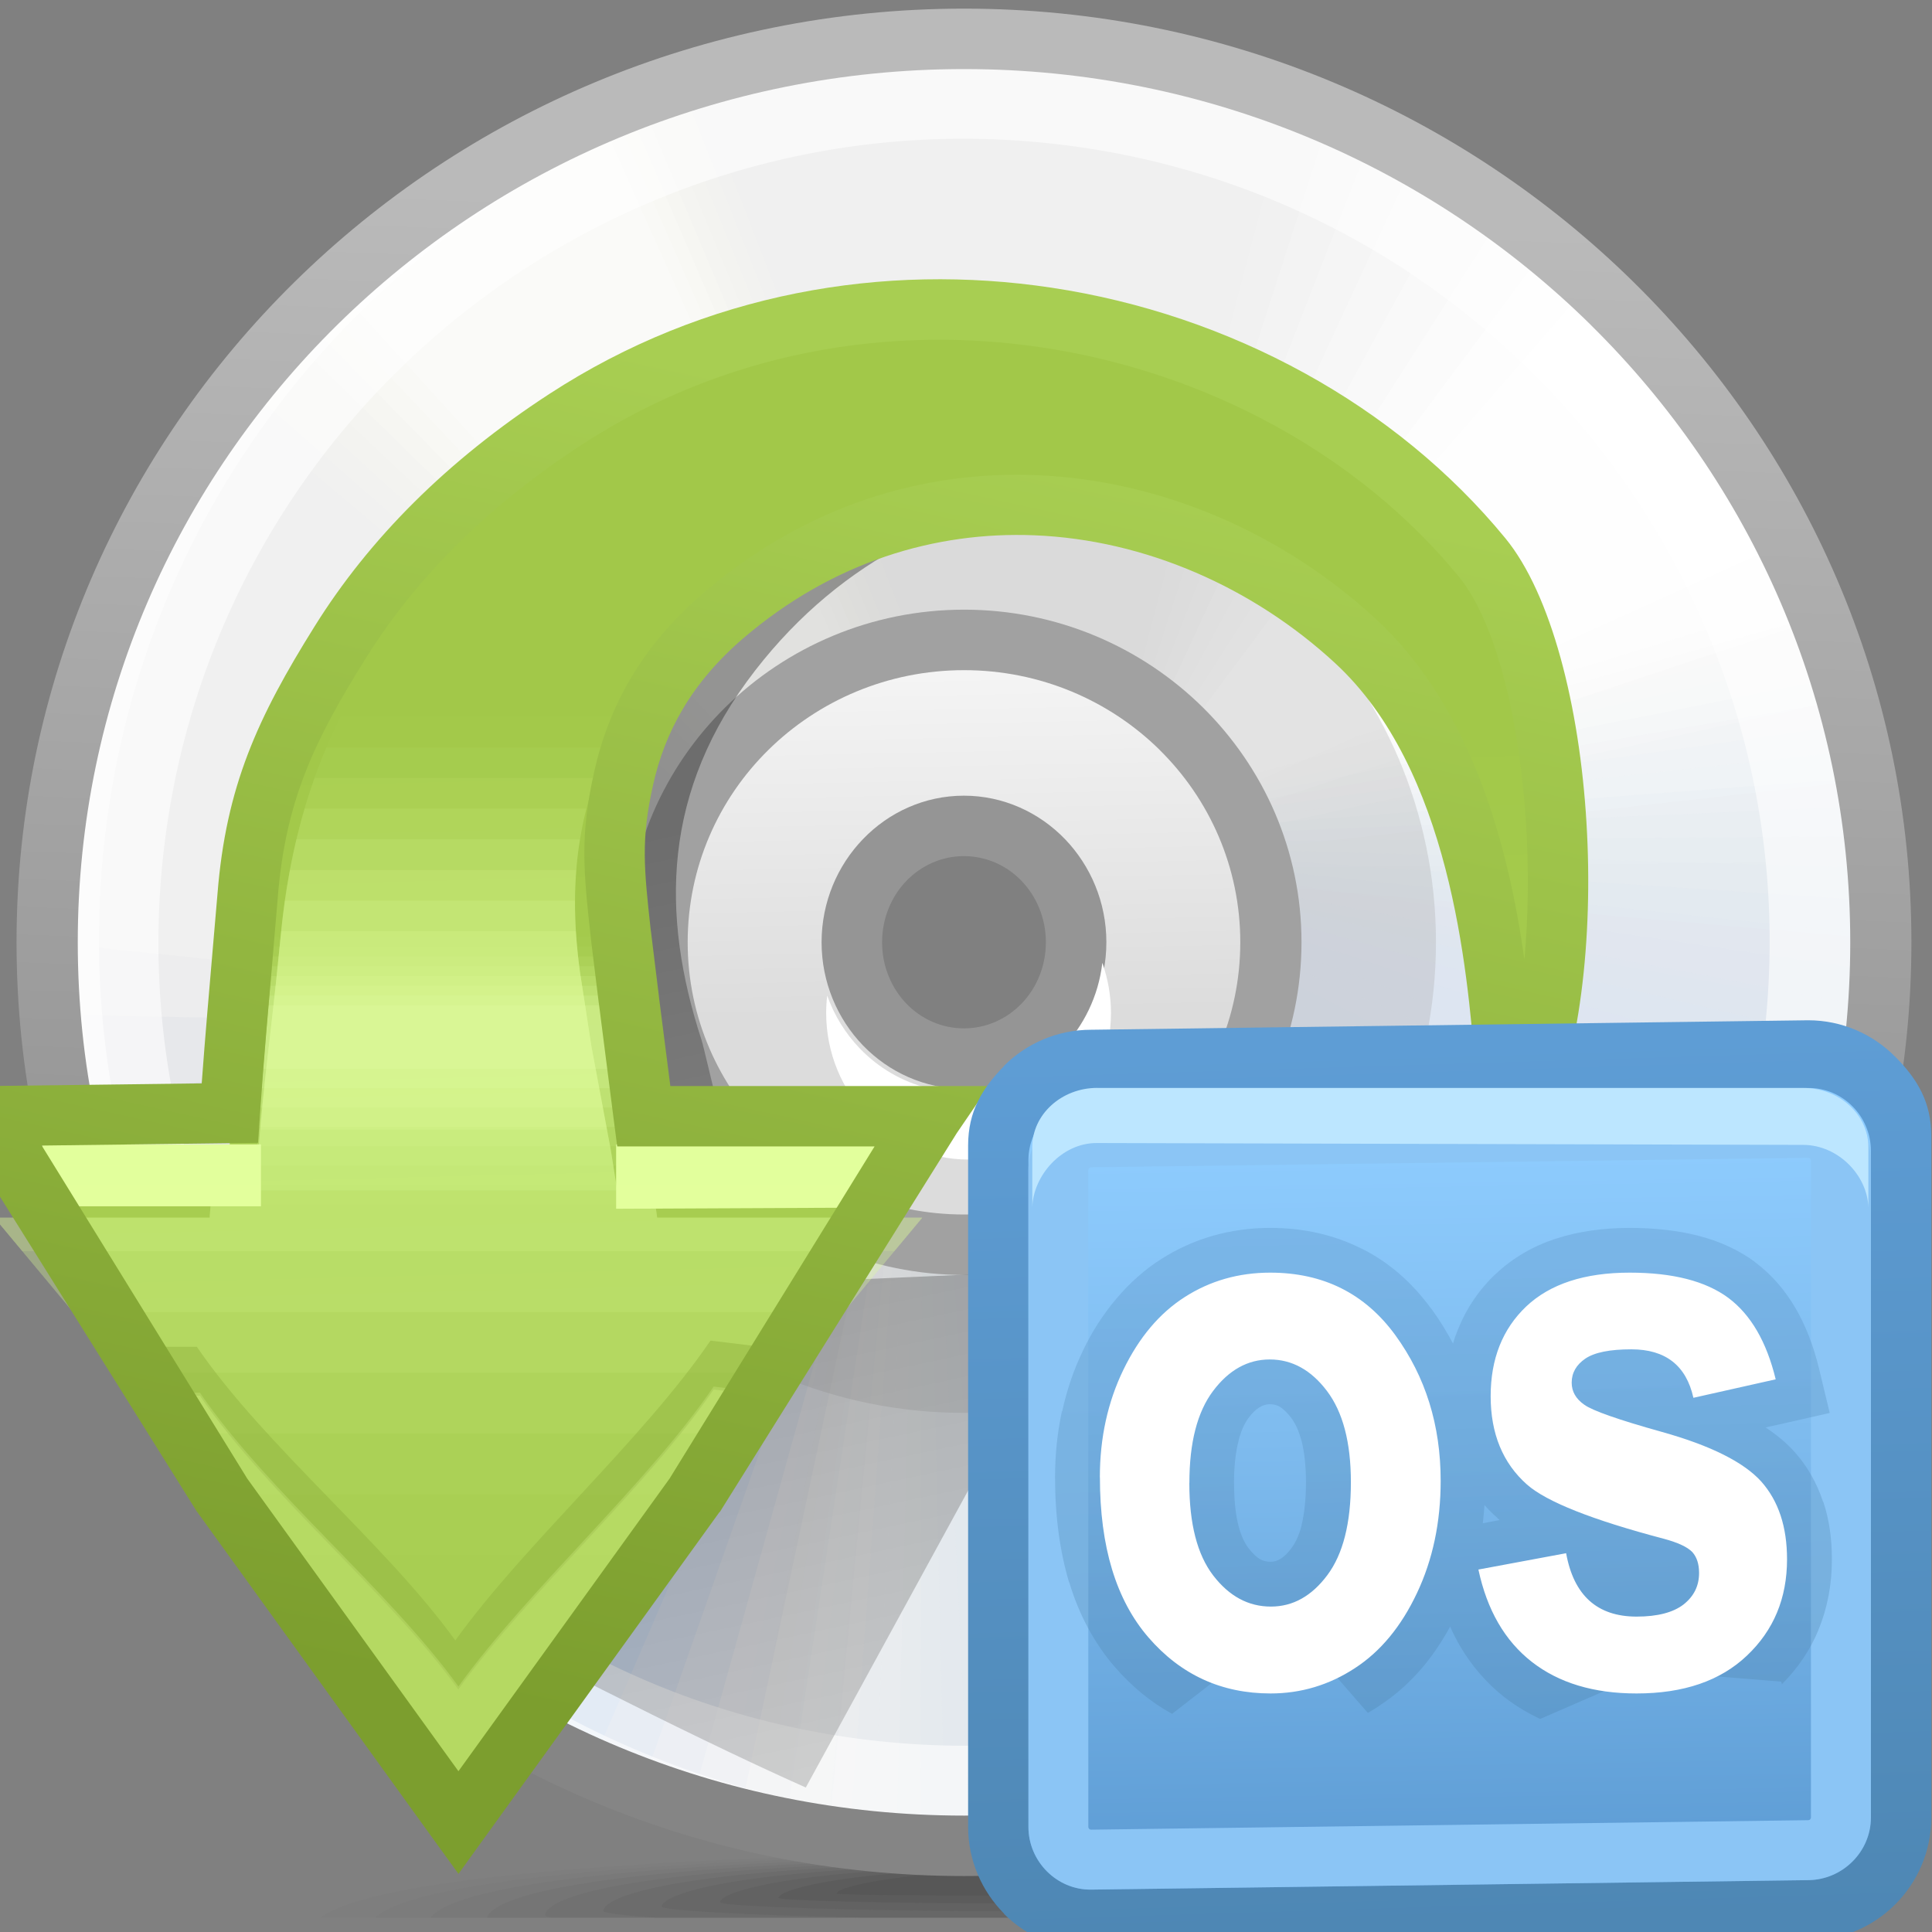 <?xml version="1.0" encoding="UTF-8" standalone="no"?>
<!-- Creator: CorelDRAW -->

<svg
   xmlns:dc="http://purl.org/dc/elements/1.1/"
   xmlns:cc="http://creativecommons.org/ns#"
   xmlns:rdf="http://www.w3.org/1999/02/22-rdf-syntax-ns#"
   xmlns:svg="http://www.w3.org/2000/svg"
   xmlns="http://www.w3.org/2000/svg"
   xmlns:sodipodi="http://sodipodi.sourceforge.net/DTD/sodipodi-0.dtd"
   xmlns:inkscape="http://www.inkscape.org/namespaces/inkscape"
   xml:space="preserve"
   width="32px"
   height="32px"
   style="shape-rendering:geometricPrecision; text-rendering:geometricPrecision; image-rendering:optimizeQuality; fill-rule:evenodd; clip-rule:evenodd"
   viewBox="0 0 32 32"
   id="svg4666"
   version="1.1"
   inkscape:version="0.48.1 r9760"
   sodipodi:docname="draklive-instal.svg"><rect x="0" y="0" width="32" height="32" fill="#808080" stroke="none"/><sodipodi:namedview
   pagecolor="#ffffff"
   bordercolor="#666666"
   borderopacity="1"
   objecttolerance="10"
   gridtolerance="10"
   guidetolerance="10"
   inkscape:pageopacity="0"
   inkscape:pageshadow="2"
   inkscape:window-width="646"
   inkscape:window-height="480"
   id="namedview4877"
   showgrid="false"
   inkscape:zoom="8.3125"
   inkscape:cx="16"
   inkscape:cy="16"
   inkscape:window-x="0"
   inkscape:window-y="24"
   inkscape:window-maximized="0"
   inkscape:current-layer="svg4666" />
 <defs
   id="defs4668">
  <style
   type="text/css"
   id="style4670">
   
    .fil93 {fill:#8BC5F5}
    .fil94 {fill:#BCE6FF}
    .fil80 {fill:#E3FF9C}
    .fil10 {fill:#F0F0F0}
    .fil63 {fill:#959595;fill-rule:nonzero}
    .fil66 {fill:#A1A1A1;fill-rule:nonzero}
    .fil67 {fill:white;fill-rule:nonzero}
    .fil27 {fill:#DCE6F2;fill-opacity:0}
    .fil51 {fill:#FFFFFA;fill-opacity:0}
    .fil28 {fill:#DCE6F2;fill-opacity:0.008}
    .fil0 {fill:#333333;fill-opacity:0.012}
    .fil29 {fill:#DCE6F2;fill-opacity:0.02}
    .fil70 {fill:#E3FF9C;fill-opacity:0.024}
    .fil81 {fill:#E6FFA8;fill-opacity:0.024}
    .fil52 {fill:#FFFFFB;fill-opacity:0.024}
    .fil1 {fill:#333333;fill-opacity:0.024}
    .fil30 {fill:#DCE6F2;fill-opacity:0.027}
    .fil2 {fill:#333333;fill-opacity:0.035}
    .fil31 {fill:#DCE6F2;fill-opacity:0.039}
    .fil32 {fill:#DCE6F2;fill-opacity:0.047}
    .fil3 {fill:#333333;fill-opacity:0.047}
    .fil71 {fill:#E3FF9C;fill-opacity:0.047}
    .fil82 {fill:#E6FFA8;fill-opacity:0.047}
    .fil53 {fill:#FFFFFC;fill-opacity:0.047}
    .fil33 {fill:#DCE6F2;fill-opacity:0.059}
    .fil19 {fill:#BDC0CB;fill-opacity:0.059}
    .fil11 {fill:white;fill-opacity:0.059}
    .fil4 {fill:#333333;fill-opacity:0.059}
    .fil34 {fill:#DCE6F2;fill-opacity:0.067}
    .fil5 {fill:#333333;fill-opacity:0.075}
    .fil72 {fill:#E3FF9C;fill-opacity:0.075}
    .fil83 {fill:#E6FFA8;fill-opacity:0.075}
    .fil54 {fill:#FFFFFC;fill-opacity:0.075}
    .fil35 {fill:#DCE6F2;fill-opacity:0.078}
    .fil90 {fill:black;fill-opacity:0.078}
    .fil6 {fill:#333333;fill-opacity:0.086}
    .fil36 {fill:#DCE6F2;fill-opacity:0.086}
    .fil37 {fill:#DCE6F2;fill-opacity:0.094}
    .fil7 {fill:#333333;fill-opacity:0.098}
    .fil73 {fill:#E3FF9C;fill-opacity:0.098}
    .fil84 {fill:#E6FFA8;fill-opacity:0.098}
    .fil55 {fill:#FFFFFD;fill-opacity:0.098}
    .fil38 {fill:#DCE6F2;fill-opacity:0.106}
    .fil8 {fill:#333333;fill-opacity:0.11}
    .fil39 {fill:#DCE6F2;fill-opacity:0.114}
    .fil20 {fill:#B9C1D2;fill-opacity:0.114}
    .fil12 {fill:white;fill-opacity:0.114}
    .fil9 {fill:#333333;fill-opacity:0.122}
    .fil74 {fill:#E3FF9C;fill-opacity:0.122}
    .fil85 {fill:#E6FFA8;fill-opacity:0.122}
    .fil56 {fill:#FFFFFD;fill-opacity:0.122}
    .fil40 {fill:#DCE6F2;fill-opacity:0.125}
    .fil41 {fill:#DCE6F2;fill-opacity:0.133}
    .fil42 {fill:#DCE6F2;fill-opacity:0.145}
    .fil75 {fill:#E3FF9C;fill-opacity:0.145}
    .fil86 {fill:#E6FFA8;fill-opacity:0.145}
    .fil57 {fill:#FFFFFE;fill-opacity:0.145}
    .fil43 {fill:#DCE6F2;fill-opacity:0.153}
    .fil44 {fill:#DCE6F2;fill-opacity:0.161}
    .fil76 {fill:#E3FF9C;fill-opacity:0.173}
    .fil87 {fill:#E6FFA8;fill-opacity:0.173}
    .fil58 {fill:#FFFFFE;fill-opacity:0.173}
    .fil45 {fill:#DCE6F2;fill-opacity:0.173}
    .fil21 {fill:#B5C2D8;fill-opacity:0.173}
    .fil13 {fill:white;fill-opacity:0.173}
    .fil46 {fill:#DCE6F2;fill-opacity:0.18}
    .fil47 {fill:#DCE6F2;fill-opacity:0.192}
    .fil77 {fill:#E3FF9C;fill-opacity:0.196}
    .fil88 {fill:#E6FFA8;fill-opacity:0.196}
    .fil59 {fill:white;fill-opacity:0.196}
    .fil48 {fill:#DCE6F2;fill-opacity:0.2}
    .fil49 {fill:#DCE6F2;fill-opacity:0.212}
    .fil50 {fill:#DCE6F2;fill-opacity:0.22}
    .fil79 {fill:#E3FF9C;fill-opacity:0.22}
    .fil60 {fill:white;fill-opacity:0.22}
    .fil22 {fill:#B1C3DF;fill-opacity:0.231}
    .fil14 {fill:white;fill-opacity:0.231}
    .fil23 {fill:#AEC4E5;fill-opacity:0.29}
    .fil15 {fill:white;fill-opacity:0.29}
    .fil61 {fill:#ADADAD;fill-opacity:0.322}
    .fil24 {fill:#AAC5EC;fill-opacity:0.345}
    .fil16 {fill:white;fill-opacity:0.345}
    .fil25 {fill:#A6C6F2;fill-opacity:0.404}
    .fil17 {fill:white;fill-opacity:0.404}
    .fil26 {fill:#A2C7F9;fill-opacity:0.463}
    .fil18 {fill:white;fill-opacity:0.463}
    .fil78 {fill:#91B341;fill-opacity:0.502}
    .fil64 {fill:white;fill-opacity:0.58}
    .fil92 {fill:url(#id0)}
    .fil69 {fill:url(#id1)}
    .fil91 {fill:url(#id2);fill-rule:nonzero}
    .fil65 {fill:url(#id3);fill-rule:nonzero}
    .fil89 {fill:url(#id4);fill-rule:nonzero}
    .fil95 {fill:url(#id5);fill-rule:nonzero;fill-opacity:0.322}
    .fil68 {fill:url(#id6);fill-opacity:0.38}
    .fil62 {fill:url(#id7);fill-opacity:0.922}
   
  </style>
  <linearGradient
   id="id0"
   gradientUnits="userSpaceOnUse"
   x1="24.111"
   y1="30.742"
   x2="23.91"
   y2="18.576">
   <stop
   offset="0"
   style="stop-color:#5E9DD5"
   id="stop4673" />
   <stop
   offset="0.569"
   style="stop-color:#7EBBEE"
   id="stop4675" />
   <stop
   offset="1"
   style="stop-color:#8FCDFF"
   id="stop4677" />
  </linearGradient>
  <linearGradient
   id="id1"
   gradientUnits="userSpaceOnUse"
   x1="12.884"
   y1="12.001"
   x2="13.123"
   y2="21.796">
   <stop
   offset="0"
   style="stop-color:#A2C849"
   id="stop4680" />
   <stop
   offset="1"
   style="stop-color:#A8CE52"
   id="stop4682" />
  </linearGradient>
  <linearGradient
   id="id2"
   gradientUnits="userSpaceOnUse"
   x1="23.786"
   y1="17.295"
   x2="24.235"
   y2="31.901">
   <stop
   offset="0"
   style="stop-color:#5E9DD5"
   id="stop4685" />
   <stop
   offset="1"
   style="stop-color:#4E87B4"
   id="stop4687" />
  </linearGradient>
  <linearGradient
   id="id3"
   gradientUnits="userSpaceOnUse"
   x1="15.508"
   y1="27.784"
   x2="16.428"
   y2="3.431">
   <stop
   offset="0"
   style="stop-color:#858585"
   id="stop4690" />
   <stop
   offset="1"
   style="stop-color:#BABABA"
   id="stop4692" />
  </linearGradient>
  <linearGradient
   id="id4"
   gradientUnits="userSpaceOnUse"
   x1="10.199"
   y1="28.627"
   x2="15.007"
   y2="6.756">
   <stop
   offset="0"
   style="stop-color:#7C9E2E"
   id="stop4695" />
   <stop
   offset="1"
   style="stop-color:#A8CE52"
   id="stop4697" />
  </linearGradient>
  <linearGradient
   id="id5"
   gradientUnits="userSpaceOnUse"
   x1="26.021"
   y1="20.551"
   x2="26.404"
   y2="29.197">
   <stop
   offset="0"
   style="stop-color:#5A93C4"
   id="stop4700" />
   <stop
   offset="1"
   style="stop-color:#4A7FA8"
   id="stop4702" />
  </linearGradient>
  <linearGradient
   id="id6"
   gradientUnits="userSpaceOnUse"
   x1="13.237"
   y1="13.409"
   x2="16.889"
   y2="30.609">
   <stop
   offset="0"
   style="stop-color:#191919"
   id="stop4705" />
   <stop
   offset="1"
   style="stop-color:#999999"
   id="stop4707" />
  </linearGradient>
  <linearGradient
   id="id7"
   gradientUnits="userSpaceOnUse"
   x1="16.249"
   y1="16.743"
   x2="16.129"
   y2="10.894">
   <stop
   offset="0"
   style="stop-color:#E4E4E4"
   id="stop4710" />
   <stop
   offset="1"
   style="stop-color:white"
   id="stop4712" />
  </linearGradient>
 </defs>
 <g
   id="Слой_x0020_1">
  <g
   id="_306785296">
   <path
   id="_306780784"
   class="fil0"
   d="M16.363 30.675c8.829,-0.143 11.151,0.645 11.727,1.088l-22.782 0c0.475,-0.365 2.493,-0.95 11.056,-1.088z" />
   <g
   id="g4718">
    <path
   id="_306771616"
   class="fil1"
   d="M16.421 30.708c8.366,-0.133 10.38,0.66 10.812,1.055l-21.02 0c0.337,-0.333 2.013,-0.925 10.208,-1.055z" />
    <path
   id="_306774520"
   class="fil2"
   d="M16.476 30.741c7.924,-0.124 9.61,0.685 9.89,1.022l-19.235 0c0.201,-0.294 1.505,-0.9 9.345,-1.022z" />
    <path
   id="_306776824"
   class="fil3"
   d="M16.533 30.774c7.541,-0.113 8.848,0.734 8.947,0.989l-17.414 0c0.063,-0.237 0.938,-0.875 8.467,-0.989z" />
    <path
   id="_306786664"
   class="fil4"
   d="M16.591 30.808c6.833,-0.099 7.97,0.717 7.97,0.913 0,0.013 -0.034,0.027 -0.1,0.041l-15.332 0c-0.066,-0.014 -0.1,-0.028 -0.1,-0.041 0,-0.196 0.729,-0.814 7.562,-0.913z" />
    <path
   id="_306778792"
   class="fil5"
   d="M16.645 30.841c5.781,-0.079 6.987,0.622 6.987,0.809 0,0.035 -0.307,0.074 -0.842,0.112l-11.937 0c-0.545,-0.038 -0.859,-0.077 -0.859,-0.112 0,-0.187 0.871,-0.73 6.651,-0.809z" />
    <path
   id="_306790864"
   class="fil6"
   d="M16.703 30.875c4.729,-0.059 6.003,0.527 6.003,0.704 0,0.064 -1.385,0.143 -3.312,0.183l-5.057 0c-1.96,-0.04 -3.376,-0.12 -3.376,-0.183 0,-0.177 1.012,-0.645 5.742,-0.704z" />
    <path
   id="_306790024"
   class="fil7"
   d="M16.759 30.909c3.677,-0.039 5.018,0.432 5.018,0.599 0,0.067 -2.333,0.151 -4.923,0.15 -2.594,0 -4.927,-0.084 -4.927,-0.15 0,-0.167 1.155,-0.559 4.832,-0.599z" />
    <path
   id="_306774352"
   class="fil8"
   d="M16.815 30.943c2.627,-0.02 4.036,0.337 4.036,0.493 0,0.046 -1.925,0.093 -3.978,0.092 -2.054,0 -3.979,-0.048 -3.979,-0.092 0,-0.156 1.297,-0.474 3.921,-0.493z" />
   </g>
   <path
   id="_306789784"
   class="fil9"
   d="M16.872 30.977c1.574,0 3.052,0.241 3.052,0.387 0,0.047 -6.064,0.044 -6.064,0 0,-0.146 1.437,-0.387 3.012,-0.387z" />
  </g>
  <path
   class="fil10"
   d="M16.295 0.407c8.378,0 15.172,6.776 15.172,15.132 0,8.356 -6.794,15.132 -15.172,15.132 -8.378,0 -15.172,-6.776 -15.172,-15.132 0,-8.356 6.794,-15.132 15.172,-15.132zm0 10.067c2.804,0 5.079,2.268 5.079,5.065 0,2.797 -2.275,5.065 -5.079,5.065 -2.804,0 -5.079,-2.268 -5.079,-5.065 0,-2.797 2.275,-5.065 5.079,-5.065z"
   id="path4729" />
  <g
   id="_306798280">
   <path
   id="_306800272"
   class="fil11"
   d="M18.858 11.165l2.591 -9.862c5.841,2.106 10.017,7.685 10.017,14.235 0,0.826 -0.066,1.635 -0.194,2.424l-9.905 -2.668c-0.084,-1.762 -1.071,-3.29 -2.51,-4.129z" />
   <path
   id="_306783592"
   class="fil12"
   d="M19.019 11.264l3.123 -9.69c5.476,2.283 9.325,7.678 9.325,13.966 0,0.432 -0.019,0.86 -0.054,1.283l-10.067 -1.815c-0.164,-1.574 -1.052,-2.934 -2.327,-3.743z" />
   <path
   id="_306798952"
   class="fil13"
   d="M19.18 11.37l3.68 -9.475c5.092,2.441 8.607,7.635 8.607,13.645l0 0.043 -10.164 -0.887c-0.232,-1.375 -1.018,-2.563 -2.124,-3.325z" />
   <path
   id="_306796456"
   class="fil14"
   d="M19.341 11.486l4.257 -9.212c4.336,2.38 7.38,6.813 7.815,11.985l-10.177 0.106c-0.278,-1.168 -0.961,-2.18 -1.895,-2.88z" />
   <path
   id="_306773392"
   class="fil15"
   d="M19.501 11.611l4.849 -8.895c3.558,2.228 6.124,5.887 6.885,10.167l-10.093 1.139c-0.301,-0.957 -0.879,-1.792 -1.641,-2.411z" />
   <path
   id="_306783688"
   class="fil16"
   d="M19.658 11.743l5.446 -8.524c2.789,1.988 4.875,4.894 5.814,8.274l-9.899 2.183c-0.296,-0.748 -0.767,-1.408 -1.361,-1.932z" />
   <path
   id="_306776416"
   class="fil17"
   d="M19.81 11.884l6.04 -8.097c2.049,1.661 3.656,3.842 4.617,6.344l-9.6 3.202c-0.265,-0.546 -0.625,-1.035 -1.057,-1.449z" />
   <path
   id="_306798808"
   class="fil18"
   d="M19.957 12.03l6.62 -7.615c1.362,1.252 2.492,2.749 3.321,4.42l-9.207 4.167c-0.206,-0.353 -0.452,-0.68 -0.735,-0.972z" />
  </g>
  <g
   id="_306796024">
   <path
   id="_306786808"
   class="fil19"
   d="M14.689 20.4l-0.977 10.147c-6.103,-1.146 -11.121,-5.987 -12.171,-12.454 -0.132,-0.814 -0.196,-1.624 -0.197,-2.424l10.205 1.055c0.366,1.727 1.585,3.076 3.14,3.676z" />
   <path
   id="_306791104"
   class="fil20"
   d="M14.515 20.329l-1.53 10.063c-5.771,-1.381 -10.437,-6.091 -11.444,-12.299 -0.07,-0.426 -0.119,-0.852 -0.152,-1.276l10.229 0.188c0.415,1.527 1.51,2.728 2.897,3.324z" />
   <path
   id="_306780568"
   class="fil21"
   d="M14.339 20.25l-2.114 9.941c-5.418,-1.598 -9.721,-6.164 -10.684,-12.097l-0.007 -0.041 10.176 -0.746c0.449,1.321 1.416,2.368 2.629,2.945z" />
   <path
   id="_306797392"
   class="fil22"
   d="M14.161 20.161l-2.725 9.772c-4.662,-1.658 -8.377,-5.549 -9.636,-10.584l10.029 -1.728c0.462,1.109 1.298,2 2.332,2.541z" />
   <path
   id="_306772840"
   class="fil23"
   d="M13.984 20.063l-3.36 9.554c-3.869,-1.632 -6.989,-4.836 -8.426,-8.939l9.78 -2.734c0.451,0.898 1.155,1.629 2.007,2.119z" />
   <path
   id="_306781696"
   class="fil24"
   d="M13.808 19.957l-4.01 9.284c-3.071,-1.518 -5.596,-4.054 -7.066,-7.241l9.422 -3.732c0.413,0.69 0.983,1.266 1.654,1.689z" />
   <path
   id="_306789400"
   class="fil25"
   d="M13.634 19.843l-4.664 8.956c-2.289,-1.312 -4.225,-3.21 -5.575,-5.527l8.964 -4.69c0.348,0.495 0.782,0.921 1.276,1.261z" />
   <path
   id="_306781960"
   class="fil26"
   d="M13.466 19.722l-5.315 8.573c-1.544,-1.018 -2.9,-2.316 -3.988,-3.834l8.422 -5.581c0.259,0.315 0.556,0.599 0.881,0.842z" />
  </g>
  <g
   id="_306799168">
   <path
   id="_306797080"
   class="fil27"
   d="M20.505 12.705l9.703 -3.206c0.809,1.851 1.259,3.893 1.259,6.04 0,8.356 -6.794,15.132 -15.172,15.132 -1.619,0 -3.179,-0.254 -4.642,-0.723l2.303 -9.912c0.7,0.363 1.495,0.568 2.339,0.568 2.804,0 5.079,-2.268 5.079,-5.065 0,-1.05 -0.321,-2.026 -0.869,-2.835z" />
   <g
   id="g4751">
    <path
   id="_306781192"
   class="fil28"
   d="M20.556 12.781l9.778 -2.99c0.73,1.773 1.134,3.714 1.134,5.748 0,8.356 -6.794,15.132 -15.172,15.132 -1.504,0 -2.956,-0.22 -4.328,-0.627l2.095 -9.955c0.673,0.33 1.432,0.515 2.232,0.515 2.804,0 5.079,-2.268 5.079,-5.065 0,-1.017 -0.301,-1.964 -0.819,-2.758z" />
    <path
   id="_306780736"
   class="fil29"
   d="M20.609 12.865l9.849 -2.763c0.652,1.688 1.01,3.521 1.01,5.437 0,8.356 -6.794,15.132 -15.172,15.132 -1.387,0 -2.728,-0.187 -4.004,-0.534l1.883 -9.995c0.646,0.296 1.364,0.462 2.121,0.462 2.804,0 5.079,-2.268 5.079,-5.065 0,-0.982 -0.281,-1.898 -0.765,-2.674z" />
    <path
   id="_306774496"
   class="fil30"
   d="M20.662 12.953l9.918 -2.521c0.574,1.596 0.887,3.314 0.887,5.107 0,8.356 -6.794,15.132 -15.172,15.132 -1.265,0 -2.495,-0.156 -3.67,-0.448l1.665 -10.029c0.615,0.263 1.293,0.41 2.004,0.41 2.804,0 5.079,-2.268 5.079,-5.065 0,-0.945 -0.26,-1.83 -0.712,-2.587z" />
    <path
   id="_306799360"
   class="fil31"
   d="M20.718 13.047l9.983 -2.268c0.496,1.497 0.767,3.097 0.767,4.76 0,8.356 -6.794,15.132 -15.172,15.132 -1.142,0 -2.255,-0.128 -3.325,-0.366l1.443 -10.06c0.582,0.232 1.217,0.359 1.882,0.359 2.804,0 5.079,-2.268 5.079,-5.065 0,-0.906 -0.239,-1.756 -0.657,-2.492z" />
    <path
   id="_306781816"
   class="fil32"
   d="M20.773 13.149l10.045 -2c0.422,1.39 0.65,2.863 0.65,4.39 0,8.356 -6.794,15.132 -15.172,15.132 -1.016,0 -2.009,-0.1 -2.969,-0.291l1.215 -10.087c0.547,0.201 1.137,0.311 1.754,0.311 2.804,0 5.079,-2.268 5.079,-5.065 0,-0.865 -0.217,-1.678 -0.601,-2.391z" />
    <path
   id="_306784216"
   class="fil33"
   d="M20.83 13.257l10.101 -1.717c0.348,1.274 0.536,2.615 0.536,3.999 0,8.356 -6.794,15.132 -15.172,15.132 -0.888,0 -1.758,-0.077 -2.604,-0.223l0.984 -10.107c0.509,0.171 1.054,0.263 1.621,0.263 2.804,0 5.079,-2.268 5.079,-5.065 0,-0.821 -0.196,-1.596 -0.545,-2.282z" />
    <path
   id="_306777160"
   class="fil34"
   d="M20.887 13.373l10.151 -1.42c0.281,1.149 0.43,2.351 0.43,3.586 0,8.356 -6.794,15.132 -15.172,15.132 -0.757,0 -1.501,-0.057 -2.229,-0.163l0.748 -10.123c0.469,0.142 0.966,0.219 1.481,0.219 2.804,0 5.079,-2.268 5.079,-5.065 0,-0.775 -0.175,-1.51 -0.488,-2.166z" />
    <path
   id="_306783832"
   class="fil35"
   d="M20.944 13.497l10.193 -1.107c0.215,1.016 0.33,2.069 0.33,3.149 0,8.356 -6.794,15.132 -15.172,15.132 -0.624,0 -1.239,-0.039 -1.844,-0.112l0.508 -10.132c0.425,0.116 0.873,0.177 1.336,0.177 2.804,0 5.079,-2.268 5.079,-5.065 0,-0.726 -0.154,-1.417 -0.43,-2.042z" />
    <path
   id="_306799672"
   class="fil36"
   d="M21.001 13.631l10.228 -0.78c0.157,0.873 0.239,1.771 0.239,2.688 0,8.356 -6.794,15.132 -15.172,15.132 -0.489,0 -0.973,-0.025 -1.45,-0.07l0.263 -10.137c0.38,0.091 0.778,0.139 1.187,0.139 2.804,0 5.079,-2.268 5.079,-5.065 0,-0.676 -0.133,-1.321 -0.373,-1.909z" />
    <path
   id="_306783496"
   class="fil37"
   d="M21.056 13.772l10.25 -0.435c0.105,0.719 0.161,1.454 0.161,2.202 0,8.356 -6.794,15.132 -15.172,15.132 -0.352,0 -0.7,-0.014 -1.047,-0.037l0.014 -10.136c0.334,0.07 0.679,0.105 1.032,0.105 2.804,0 5.079,-2.268 5.079,-5.065 0,-0.621 -0.112,-1.217 -0.318,-1.767z" />
    <path
   id="_306778960"
   class="fil38"
   d="M21.111 13.925l10.262 -0.077c0.063,0.555 0.094,1.12 0.094,1.691 0,8.356 -6.794,15.132 -15.172,15.132 -0.214,0 -0.425,-0.006 -0.637,-0.014l-0.235 -10.127c0.282,0.048 0.574,0.074 0.872,0.074 2.804,0 5.079,-2.268 5.079,-5.065 0,-0.565 -0.093,-1.108 -0.263,-1.615z" />
    <path
   id="_306790768"
   class="fil39"
   d="M21.162 14.086l10.262 0.298c0.028,0.382 0.044,0.767 0.044,1.155 0,8.356 -6.794,15.132 -15.172,15.132 -0.073,0 -0.145,-0.002 -0.219,-0.004l-0.489 -10.112c0.232,0.032 0.468,0.048 0.708,0.048 2.804,0 5.079,-2.268 5.079,-5.065 0,-0.506 -0.074,-0.992 -0.213,-1.453z" />
    <path
   id="_306779752"
   class="fil40"
   d="M21.21 14.259l10.244 0.685c0.008,0.198 0.013,0.396 0.013,0.595 0,8.287 -6.683,15.018 -14.965,15.128l-0.744 -10.092c0.176,0.019 0.356,0.028 0.537,0.028 2.804,0 5.079,-2.268 5.079,-5.065 0,-0.443 -0.058,-0.872 -0.164,-1.28z" />
    <path
   id="_306799120"
   class="fil41"
   d="M21.254 14.441l10.213 1.089 0 0.009c0,8.143 -6.453,14.785 -14.535,15.118l-1 -10.066c0.12,0.009 0.241,0.013 0.364,0.013 2.804,0 5.079,-2.268 5.079,-5.065 0,-0.378 -0.041,-0.744 -0.12,-1.098z" />
    <path
   id="_306781600"
   class="fil42"
   d="M21.293 14.635l10.162 1.501c-0.3,7.722 -6.407,13.961 -14.086,14.496l-1.26 -10.032c0.063,0.002 0.125,0.004 0.188,0.004 2.804,0 5.079,-2.268 5.079,-5.065 0,-0.309 -0.028,-0.612 -0.082,-0.905z" />
    <path
   id="_306781384"
   class="fil43"
   d="M21.326 14.838l10.092 1.926c-0.586,7.284 -6.345,13.114 -13.611,13.831l-1.518 -9.991 0.006 0c2.804,0 5.079,-2.268 5.079,-5.065 0,-0.239 -0.017,-0.472 -0.048,-0.702z" />
    <path
   id="_306781720"
   class="fil44"
   d="M21.351 15.052l10.001 2.359c-0.845,6.834 -6.26,12.258 -13.101,13.136l-1.778 -9.945c2.723,-0.092 4.902,-2.323 4.902,-5.061 0,-0.164 -0.008,-0.327 -0.024,-0.488z" />
    <path
   id="_306778768"
   class="fil45"
   d="M21.367 15.274l9.887 2.798c-1.077,6.374 -6.15,11.393 -12.559,12.411l-2.036 -9.891c2.634,-0.185 4.715,-2.376 4.715,-5.052 0,-0.089 -0.002,-0.177 -0.007,-0.266z" />
    <path
   id="_306779200"
   class="fil46"
   d="M21.373 15.505l9.752 3.24c-1.278,5.905 -6.011,10.528 -11.984,11.659l-2.294 -9.83c2.545,-0.274 4.527,-2.425 4.527,-5.035l-0.001 -0.034z" />
    <path
   id="_306798088"
   class="fil47"
   d="M21.37 15.745l9.591 3.682c-1.445,5.432 -5.842,9.664 -11.373,10.886l-2.551 -9.761c2.387,-0.348 4.236,-2.353 4.334,-4.806z" />
    <path
   id="_306796312"
   class="fil48"
   d="M21.354 15.991l9.407 4.121c-1.574,4.957 -5.639,8.81 -10.729,10.097l-2.806 -9.689c2.216,-0.41 3.926,-2.254 4.128,-4.529z" />
    <path
   id="_306779968"
   class="fil49"
   d="M21.326 16.241l9.2 4.555c-1.667,4.485 -5.403,7.967 -10.052,9.293l-3.058 -9.609c2.041,-0.458 3.618,-2.144 3.91,-4.239z" />
   </g>
   <path
   id="_306776152"
   class="fil50"
   d="M21.283 16.494l8.972 4.979c-1.72,4.017 -5.131,7.142 -9.342,8.483l-3.307 -9.521c1.867,-0.497 3.312,-2.028 3.677,-3.94z" />
  </g>
  <g
   id="_306789736">
   <path
   id="_306775648"
   class="fil51"
   d="M11.568 13.683l-8.046 -6.311c1.931,-2.998 4.896,-5.272 8.391,-6.322l3.52 9.498c-1.767,0.301 -3.223,1.513 -3.865,3.135z" />
   <g
   id="g4778">
    <path
   id="_306785344"
   class="fil52"
   d="M11.639 13.514l-7.917 -6.444c1.89,-2.784 4.684,-4.907 7.962,-5.95l3.585 9.458c-1.631,0.335 -2.978,1.45 -3.63,2.936z" />
    <path
   id="_306774040"
   class="fil53"
   d="M11.716 13.347l-7.785 -6.578c1.838,-2.573 4.464,-4.547 7.524,-5.575l3.65 9.42c-1.497,0.359 -2.737,1.38 -3.389,2.733z" />
    <path
   id="_306795448"
   class="fil54"
   d="M11.799 13.184l-7.65 -6.711c1.778,-2.365 4.233,-4.193 7.08,-5.199l3.715 9.383c-1.364,0.374 -2.498,1.303 -3.144,2.528z" />
    <path
   id="_306798736"
   class="fil55"
   d="M11.887 13.024l-7.515 -6.841c1.709,-2.163 3.996,-3.848 6.629,-4.826l3.781 9.347c-1.233,0.384 -2.264,1.224 -2.895,2.321z" />
    <path
   id="_306782824"
   class="fil56"
   d="M11.982 12.866l-7.375 -6.972c1.631,-1.963 3.749,-3.509 6.169,-4.453l3.846 9.315c-1.102,0.384 -2.033,1.137 -2.64,2.111z" />
    <path
   id="_306780952"
   class="fil57"
   d="M12.081 12.713l-7.235 -7.101c1.545,-1.769 3.494,-3.177 5.705,-4.08l3.912 9.282c-0.976,0.377 -1.806,1.045 -2.382,1.899z" />
    <path
   id="_306782176"
   class="fil58"
   d="M12.186 12.563l-7.092 -7.229c1.449,-1.58 3.23,-2.854 5.233,-3.71l3.981 9.253c-0.852,0.361 -1.583,0.948 -2.121,1.686z" />
    <path
   id="_306783304"
   class="fil59"
   d="M12.296 12.418l-6.946 -7.355c1.345,-1.397 2.959,-2.538 4.755,-3.341l4.047 9.226c-0.729,0.339 -1.364,0.846 -1.856,1.471z" />
   </g>
   <path
   id="_306798496"
   class="fil60"
   d="M12.412 12.276l-6.8 -7.478c1.234,-1.221 2.678,-2.232 4.272,-2.975l4.114 9.199c-0.609,0.308 -1.149,0.737 -1.586,1.254z" />
  </g>
  <g
   id="_306785680">
   <path
   id="_306784912"
   class="fil51"
   d="M21.227 16.751l8.689 5.459c-1.615,3.272 -4.38,5.877 -7.768,7.292l-4.492 -9.082c1.759,-0.487 3.135,-1.895 3.572,-3.67z" />
   <g
   id="g4791">
    <path
   id="_306796816"
   class="fil52"
   d="M21.174 16.951l8.548 5.639c-1.591,3.006 -4.166,5.413 -7.298,6.794l-4.589 -9.016c1.608,-0.51 2.868,-1.795 3.339,-3.417z" />
    <path
   id="_306790120"
   class="fil53"
   d="M21.112 17.151l8.402 5.818c-1.553,2.743 -3.939,4.953 -6.816,6.291l-4.686 -8.952c1.458,-0.522 2.607,-1.689 3.101,-3.157z" />
    <path
   id="_306777760"
   class="fil54"
   d="M21.04 17.348l8.253 5.999c-1.502,2.483 -3.699,4.499 -6.323,5.783l-4.783 -8.889c1.309,-0.524 2.348,-1.577 2.853,-2.893z" />
    <path
   id="_306792088"
   class="fil55"
   d="M20.961 17.544l8.098 6.179c-1.439,2.226 -3.447,4.053 -5.818,5.273l-4.879 -8.828c1.162,-0.517 2.094,-1.456 2.6,-2.623z" />
    <path
   id="_306775744"
   class="fil56"
   d="M20.872 17.736l7.937 6.358c-1.361,1.975 -3.177,3.612 -5.301,4.759l-4.976 -8.767c1.019,-0.5 1.846,-1.33 2.34,-2.351z" />
    <path
   id="_306774064"
   class="fil57"
   d="M20.775 17.925l7.773 6.537c-1.27,1.729 -2.896,3.181 -4.774,4.244l-5.073 -8.705c0.879,-0.472 1.603,-1.197 2.074,-2.075z" />
    <path
   id="_306779296"
   class="fil58"
   d="M20.67 18.112l7.603 6.713c-1.163,1.491 -2.6,2.758 -4.236,3.729l-5.17 -8.646c0.742,-0.437 1.364,-1.055 1.802,-1.795z" />
    <path
   id="_306788728"
   class="fil59"
   d="M20.558 18.293l7.429 6.889c-1.045,1.259 -2.291,2.346 -3.689,3.214l-5.268 -8.588c0.611,-0.39 1.132,-0.907 1.527,-1.514z" />
   </g>
   <path
   id="_306782008"
   class="fil60"
   d="M20.438 18.47l7.25 7.061c-0.914,1.036 -1.968,1.945 -3.131,2.701l-5.366 -8.532c0.483,-0.335 0.906,-0.751 1.247,-1.231z" />
  </g>
  <path
   class="fil61"
   d="M15.968 7.812c4.316,0 7.816,3.49 7.816,7.794 0,4.304 -3.5,7.796 -7.816,7.796 -4.316,0 -7.816,-3.492 -7.816,-7.796 0,-4.304 3.5,-7.794 7.816,-7.794zm-0.083 2.985c2.701,0 4.891,2.185 4.891,4.878 0,2.693 -2.19,4.878 -4.891,4.878 -2.701,0 -4.891,-2.185 -4.891,-4.878 0,-2.693 2.19,-4.878 4.891,-4.878z"
   id="path4802" />
  <path
   class="fil62"
   d="M15.967 10.534c2.701,0 4.891,2.273 4.891,5.074 0,2.802 -2.19,5.074 -4.891,5.074 -2.701,0 -4.891,-2.273 -4.891,-5.074 0,-2.802 2.19,-5.074 4.891,-5.074zm0 3.147c1.025,0 1.858,0.863 1.858,1.928 0,1.064 -0.833,1.926 -1.858,1.926 -1.025,0 -1.857,-0.862 -1.857,-1.926 0,-1.064 0.832,-1.928 1.857,-1.928z"
   id="path4804" />
  <path
   class="fil63"
   d="M15.966 13.179c0.652,0 1.245,0.276 1.673,0.719 0.424,0.441 0.686,1.045 0.686,1.709 0,0.664 -0.263,1.27 -0.686,1.708 -0.428,0.443 -1.021,0.719 -1.673,0.719 -0.652,0 -1.245,-0.276 -1.673,-0.719 -0.422,-0.438 -0.685,-1.044 -0.685,-1.708 0,-0.665 0.263,-1.271 0.686,-1.709 0.426,-0.443 1.019,-0.719 1.671,-0.719zm0.954 1.411c-0.244,-0.253 -0.582,-0.41 -0.954,-0.41 -0.372,0 -0.711,0.158 -0.953,0.41 -0.248,0.256 -0.403,0.618 -0.403,1.017 0,0.398 0.155,0.759 0.402,1.016 0.244,0.253 0.582,0.41 0.954,0.41 0.372,0 0.71,-0.157 0.954,-0.41 0.248,-0.256 0.403,-0.617 0.403,-1.016 0,-0.398 -0.155,-0.759 -0.403,-1.017z"
   id="path4806" />
  <path
   class="fil64"
   d="M1.029 13.85c0.973,-8.227 8.451,-14.111 16.7,-13.14 8.248,0.97 14.148,8.428 13.176,16.654 -0.973,8.227 -8.451,14.113 -16.699,13.142 -8.249,-0.97 -14.15,-8.429 -13.177,-16.655zm1.688 0.198c0.862,-7.297 7.496,-12.518 14.813,-11.657 7.316,0.861 12.551,7.477 11.688,14.774 -0.862,7.297 -7.497,12.518 -14.813,11.657 -7.317,-0.861 -12.551,-7.477 -11.688,-14.774z"
   id="path4808" />
  <path
   class="fil64"
   d="M1.357 13.782c0.972,-8.227 8.451,-14.111 16.7,-13.142 8.248,0.971 14.148,8.429 13.176,16.655 -0.973,8.227 -8.451,14.113 -16.699,13.142 -8.249,-0.97 -14.15,-8.429 -13.177,-16.655zm0.384 0.045c0.947,-8.015 8.234,-13.749 16.27,-12.803 8.037,0.945 13.785,8.211 12.838,16.227 -0.947,8.015 -8.234,13.75 -16.27,12.804 -8.037,-0.945 -13.787,-8.213 -12.838,-16.228z"
   id="path4810" />
  <path
   class="fil65"
   d="M15.968 0.143c4.327,0 8.252,1.734 11.092,4.532 2.841,2.798 4.599,6.665 4.599,10.933 0,4.266 -1.759,8.136 -4.599,10.934 -2.84,2.797 -6.762,4.531 -11.092,4.531 -4.329,0 -8.254,-1.733 -11.095,-4.531 -2.841,-2.798 -4.599,-6.666 -4.599,-10.934 0,-4.266 1.759,-8.135 4.601,-10.934 2.84,-2.797 6.762,-4.531 11.094,-4.531zm10.38 5.238c-2.655,-2.616 -6.327,-4.237 -10.38,-4.237 -4.056,0 -7.727,1.621 -10.381,4.236 -2.656,2.616 -4.299,6.234 -4.299,10.228 0,3.995 1.644,7.613 4.298,10.228 2.655,2.616 6.327,4.236 10.382,4.236 4.055,0 7.726,-1.621 10.38,-4.236 2.654,-2.615 4.298,-6.234 4.298,-10.228 0,-3.994 -1.644,-7.611 -4.298,-10.226z"
   id="path4812" />
  <path
   class="fil66"
   d="M15.968 10.098c1.539,0 2.938,0.618 3.951,1.615 1.011,0.997 1.638,2.375 1.638,3.894 0,1.518 -0.627,2.897 -1.639,3.894 -1.012,0.998 -2.41,1.616 -3.95,1.616 -1.541,0 -2.94,-0.619 -3.952,-1.616 -1.012,-0.997 -1.639,-2.374 -1.639,-3.894 0,-1.52 0.627,-2.897 1.639,-3.894 1.012,-0.996 2.411,-1.615 3.952,-1.615zm3.238 2.321c-0.827,-0.814 -1.974,-1.319 -3.238,-1.319 -1.266,0 -2.413,0.506 -3.239,1.319 -0.827,0.813 -1.339,1.942 -1.339,3.188 0,1.246 0.513,2.375 1.339,3.188 0.826,0.814 1.973,1.321 3.239,1.321 1.264,0 2.411,-0.506 3.236,-1.321 0.827,-0.813 1.339,-1.943 1.339,-3.188 0,-1.245 -0.511,-2.374 -1.338,-3.188z"
   id="path4814" />
  <path
   class="fil67"
   d="M18.258 15.947c0.092,0.261 0.143,0.54 0.143,0.832 0,0.664 -0.263,1.27 -0.686,1.708 -0.428,0.443 -1.021,0.719 -1.673,0.719 -0.652,0 -1.245,-0.276 -1.673,-0.719 -0.422,-0.438 -0.685,-1.044 -0.685,-1.708 0,-0.098 0.006,-0.195 0.017,-0.289 0.118,0.332 0.305,0.632 0.542,0.878 0.306,0.317 0.696,0.549 1.133,0.656 0.197,0.116 0.424,0.182 0.666,0.182 0.351,0 0.672,-0.139 0.912,-0.367 0.236,-0.12 0.45,-0.28 0.634,-0.47 0.36,-0.374 0.606,-0.869 0.67,-1.42z"
   id="path4816" />
  <path
   class="fil68"
   d="M13.347 29.606l4.692 -8.583 -5.332 0.233c-0.501,-1.447 -1.021,-3.826 -1.087,-4.029 -0.677,-2.079 -0.657,-4.129 0.889,-6.123 0.722,-0.932 1.571,-1.623 2.488,-2.101 -2.543,-0.527 -5.009,-0.904 -5.286,-0.944 -0.145,0.13 -0.288,0.262 -0.429,0.402 -2.822,2.803 -3.412,5.959 -2.99,9.29 0.082,0.644 0.286,2.4 0.496,3.872l-4.406 0.915 4.654 4.259c0.363,0.082 0.748,0.174 1.159,0.28 0,0 3.05,1.595 5.151,2.53z"
   id="path4818" />
  <path
   class="fil69"
   d="M7.593 30.187l3.919 -5.432 3.92 -5.738 -4.771 0c-0.183,-1.42 -0.359,-2.818 -0.38,-3.017 -0.24,-2.175 -0.208,-4.177 1.71,-5.816 3.339,-2.85 7.72,-2.093 10.454,0.429 2.821,2.6 2.315,8.119 2.661,7.962 1.149,-2.364 0.824,-7.656 -0.562,-9.347 -3.351,-4.083 -10.056,-5.62 -15.176,-2.287 -3.332,2.169 -5.008,5.09 -5.27,8.437 -0.048,0.631 -0.201,2.213 -0.294,3.587l-4.051 0.051 3.919 5.738 3.92 5.432z"
   id="path4820" />
  <g
   id="_306774544">
   <path
   id="_306788632"
   class="fil70"
   d="M5.642 11.87l4.71 0c-0.162,0.268 -0.298,0.541 -0.41,0.819 -0.432,1.072 -0.501,2.21 -0.34,3.385l0 0.007 0.2 1.3 0.002 0.002 0.306 1.635 0.014 0.083 0.092 0.579 0.601 0 0.067 0.489 4.392 0 -3.502 4.201 -1.234 1.383 -5.899 0 -1.234 -1.383 -3.501 -4.201 3.566 0 0.038 -0.489 0.723 0 0.047 -0.62c0.08,-1.047 0.213,-2.019 0.3,-2.871l0 -0.002 0.071 -0.704c0.123,-1.276 0.426,-2.489 0.991,-3.612z" />
   <path
   id="_306781504"
   class="fil71"
   d="M5.407 12.379l4.671 0c-0.048,0.103 -0.094,0.206 -0.136,0.309 -0.432,1.072 -0.501,2.21 -0.34,3.385l0 0.007 0.2 1.3 0.002 0.002 0.306 1.635 0.014 0.083 0.092 0.579 0.601 0 0.067 0.489 4.392 0 -3.502 4.201 -0.338 0.379 -7.691 0 -0.339 -0.379 -3.501 -4.201 3.566 0 0.038 -0.489 0.723 0 0.047 -0.62c0.08,-1.047 0.213,-2.019 0.3,-2.871l0 -0.002 0.071 -0.704c0.104,-1.085 0.34,-2.125 0.756,-3.103z" />
   <path
   id="_306781216"
   class="fil72"
   d="M5.21 12.885l4.659 0c-0.364,1.015 -0.416,2.085 -0.266,3.188l0 0.007 0.2 1.3 0.002 0.002 0.306 1.635 0.014 0.083 0.092 0.579 0.601 0 0.067 0.489 4.392 0 -2.978 3.573 -9.415 0 -2.978 -3.573 3.566 0 0.038 -0.489 0.723 0 0.047 -0.62c0.08,-1.047 0.213,-2.019 0.3,-2.871l0 -0.002 0.071 -0.704c0.087,-0.9 0.263,-1.768 0.559,-2.596z" />
   <path
   id="_306782728"
   class="fil73"
   d="M5.045 13.392l4.668 0c-0.221,0.861 -0.235,1.76 -0.11,2.681l0 0.007 0.2 1.3 0.002 0.002 0.306 1.635 0.014 0.083 0.092 0.579 0.601 0 0.067 0.489 4.392 0 -2.139 2.567 -11.092 0 -2.139 -2.567 3.566 0 0.038 -0.489 0.723 0 0.047 -0.62c0.08,-1.047 0.213,-2.019 0.3,-2.871l0 -0.002 0.071 -0.704c0.07,-0.718 0.196,-1.416 0.393,-2.089z" />
   <path
   id="_306785872"
   class="fil74"
   d="M4.91 13.902l4.696 0c-0.116,0.704 -0.105,1.43 -0.004,2.171l0 0.007 0.2 1.3 0.002 0.002 0.306 1.635 0.014 0.083 0.092 0.579 0.601 0 0.067 0.489 4.392 0 -1.303 1.563 -12.765 0 -1.303 -1.563 3.566 0 0.038 -0.489 0.723 0 0.047 -0.62c0.08,-1.047 0.213,-2.019 0.3,-2.871l0 -0.002 0.071 -0.704c0.052,-0.539 0.136,-1.065 0.259,-1.579z" />
   <path
   id="_306776320"
   class="fil75"
   d="M4.803 14.41l4.742 0c-0.044,0.543 -0.019,1.098 0.058,1.663l0 0.007 0.2 1.3 0.002 0.002 0.306 1.635 0.014 0.083 0.092 0.579 0.601 0 0.067 0.489 4.392 0 -0.463 0.555 -14.446 0 -0.462 -0.555 3.566 0 0.038 -0.489 0.723 0 0.047 -0.62c0.08,-1.047 0.213,-2.019 0.3,-2.871l0 -0.002 0.071 -0.704c0.035,-0.363 0.084,-0.719 0.151,-1.071z" />
   <path
   id="_306787384"
   class="fil76"
   d="M4.719 14.917l4.805 0c-0.002,0.38 0.026,0.765 0.079,1.156l0 0.007 0.2 1.3 0.002 0.002 0.306 1.635 0.014 0.083 0.092 0.579 0.601 0 0.006 0.039 -7.317 0 0.004 -0.039 0.723 0 0.047 -0.62c0.08,-1.047 0.213,-2.019 0.3,-2.871l0 -0.002 0.071 -0.704c0.019,-0.19 0.041,-0.378 0.067,-0.565z" />
   <path
   id="_306780040"
   class="fil77"
   d="M4.657 15.424l4.881 0c0.014,0.215 0.035,0.432 0.065,0.65l0 0.007 0.2 1.3 0.002 0.002 0.249 1.329 -5.745 0c0.08,-0.914 0.194,-1.766 0.272,-2.524l0 -0.002 0.071 -0.704 0.006 -0.058z" />
  </g>
  <path
   class="fil78"
   d="M12.104 23.05l0.509 -0.743 -0.845 -0.102c-1.122,1.643 -3.062,3.349 -4.227,4.966 -1.167,-1.617 -3.157,-3.221 -4.281,-4.864l-0.791 0 0.553 0.81 0.288 0c1.123,1.644 3.114,3.248 4.281,4.865 1.166,-1.617 3.105,-3.324 4.229,-4.967l0.285 0.034z"
   id="path4831" />
  <path
   class="fil79"
   d="M7.593 30.187l3.919 -5.432 1.153 -1.687 -0.845 -0.102c-1.122,1.643 -3.062,3.35 -4.227,4.967 -1.167,-1.617 -3.157,-3.221 -4.281,-4.865l-0.791 0 1.152 1.687 3.92 5.432z"
   id="path4833" />
  <rect
   class="fil80"
   x="0.698"
   y="18.954"
   width="3.624"
   height="1.026"
   id="rect4835" />
  <polygon
   class="fil80"
   points="10.205,18.955 15.003,18.934 15.003,19.999 10.205,20.021 "
   id="polygon4837" />
  <g
   id="_306773680">
   <path
   id="_306778144"
   class="fil81"
   d="M4.546 15.518l5.288 0c0.009,0.159 0.024,0.32 0.043,0.482 0.021,0.198 0.197,1.597 0.38,3.017l5.175 0 -0.637 0.932 -14.407 0 -0.635 -0.932 4.505 0c0.09,-1.313 0.232,-2.818 0.288,-3.499z" />
   <path
   id="_306790552"
   class="fil82"
   d="M4.533 15.68l5.313 0 0.031 0.32c0.021,0.198 0.197,1.597 0.38,3.017l5.175 0 -0.418 0.612 -14.844 0 -0.417 -0.612 4.505 0c0.083,-1.218 0.211,-2.599 0.275,-3.337z" />
   <path
   id="_306773536"
   class="fil83"
   d="M4.519 15.842l5.341 0 0.017 0.158c0.021,0.198 0.197,1.597 0.38,3.017l5.175 0 -0.198 0.289 -15.283 0 -0.197 -0.289 4.505 0c0.078,-1.134 0.195,-2.408 0.261,-3.175z" />
   <path
   id="_306777664"
   class="fil84"
   d="M4.504 16.003l5.373 0c0.022,0.207 0.196,1.579 0.377,2.981l-5.993 0c0.072,-1.048 0.176,-2.213 0.243,-2.981z" />
   <path
   id="_306784096"
   class="fil85"
   d="M4.49 16.166l5.406 0 0.317 2.499 -5.928 0c0.064,-0.887 0.146,-1.818 0.206,-2.499z" />
   <path
   id="_306784288"
   class="fil86"
   d="M4.475 16.328l5.44 0 0.255 2.015 -5.863 0c0.054,-0.716 0.117,-1.439 0.168,-2.015z" />
   <path
   id="_306776752"
   class="fil87"
   d="M4.461 16.49l5.475 0 0.194 1.532 -5.797 0c0.044,-0.542 0.09,-1.076 0.129,-1.532z" />
   <polygon
   id="_306787696"
   class="fil88"
   points="4.448,16.652 9.957,16.652 10.089,17.702 4.358,17.702 " />
  </g>
  <path
   class="fil89"
   d="M7.593 29.337l3.508 -4.862 -0.001 -0.001 3.386 -5.486 -3.825 0 -0.438 0 -0.057 -0.438 -0.247 -1.932 -0.001 -0.002 -0.133 -1.084 0 -0.006c-0.125,-1.13 -0.177,-1.695 0.056,-2.74 0.239,-1.076 0.776,-2.081 1.826,-2.979 1.686,-1.437 3.623,-2.014 5.503,-1.937 2.08,0.085 4.092,0.973 5.614,2.378 1.618,1.492 2.209,3.826 2.465,5.644 0.065,-0.706 0.074,-1.461 0.03,-2.203 -0.104,-1.739 -0.494,-3.38 -1.119,-4.141 -1.652,-2.014 -4.171,-3.383 -6.894,-3.792 -2.542,-0.383 -5.264,0.07 -7.624,1.606 -1.569,1.021 -2.756,2.215 -3.582,3.539 -0.856,1.37 -1.335,2.361 -1.461,3.986l0 0.005 -0.078 0.909 0 0.001c-0.067,0.771 -0.157,1.798 -0.216,2.668l-0.031 0.459 -0.462 0.006 -3.121 0.039 3.395 5.501 -0.001 0.001 3.509 4.862zm4.323 -4.291l-3.919 5.432 -0.403 0.559 -0.405 -0.559 -3.92 -5.432 -0.008 -0.009 -3.919 -6.268 -0.524 -0.769 0.931 -0.011 3.592 -0.045c0.059,-0.807 0.13,-1.605 0.183,-2.228l0.078 -0.908c0.141,-1.784 0.666,-2.925 1.61,-4.435 0.902,-1.446 2.191,-2.745 3.887,-3.848 2.581,-1.681 5.549,-2.177 8.317,-1.76 2.96,0.445 5.705,1.942 7.516,4.148 0.763,0.928 1.231,2.79 1.345,4.715 0.115,1.902 -0.107,3.907 -0.719,5.165l-0.236 0.234c-0.333,0.157 -0.572,0.054 -0.725,-0.286 -0.086,-0.191 -0.12,-0.559 -0.163,-1.075 -0.133,-1.604 -0.413,-4.924 -2.323,-6.685 -1.355,-1.25 -3.14,-2.041 -4.979,-2.115 -1.641,-0.066 -3.337,0.439 -4.813,1.699 -0.867,0.741 -1.309,1.563 -1.502,2.436 -0.203,0.908 -0.151,1.373 -0.038,2.411l0.001 0 0.133 1.084 -0.001 0 0.191 1.492 4.331 0 0.946 0 -0.534 0.782 -3.92 6.268 -0.008 0.009z"
   id="path4848" />
  <g
   id="_306785368">
   <path
   id="_306776488"
   class="fil51"
   d="M21.337 17.174l8.126 5.105c-1.511,3.06 -4.096,5.497 -7.265,6.821l-4.203 -8.495c1.645,-0.455 2.933,-1.772 3.341,-3.431z" />
   <g
   id="g4852">
    <path
   id="_306798112"
   class="fil52"
   d="M21.287 17.361l7.994 5.273c-1.487,2.811 -3.897,5.062 -6.826,6.355l-4.291 -8.432c1.504,-0.476 2.682,-1.68 3.123,-3.195z" />
    <path
   id="_306797656"
   class="fil53"
   d="M21.229 17.547l7.858 5.442c-1.453,2.564 -3.685,4.631 -6.376,5.883l-4.382 -8.373c1.363,-0.488 2.438,-1.579 2.9,-2.952z" />
    <path
   id="_306772672"
   class="fil54"
   d="M21.162 17.732l7.719 5.611c-1.406,2.322 -3.461,4.207 -5.914,5.409l-4.473 -8.313c1.225,-0.491 2.196,-1.475 2.668,-2.706z" />
    <path
   id="_306778240"
   class="fil55"
   d="M21.087 17.915l7.574 5.778c-1.345,2.082 -3.223,3.79 -5.442,4.931l-4.563 -8.256c1.087,-0.483 1.958,-1.362 2.431,-2.453z" />
    <path
   id="_306774784"
   class="fil56"
   d="M21.005 18.095l7.424 5.946c-1.272,1.847 -2.972,3.378 -4.957,4.451l-4.654 -8.198c0.953,-0.468 1.726,-1.244 2.188,-2.198z" />
    <path
   id="_306780976"
   class="fil57"
   d="M20.915 18.273l7.269 6.113c-1.187,1.617 -2.708,2.974 -4.465,3.969l-4.745 -8.142c0.822,-0.442 1.499,-1.119 1.941,-1.939z" />
    <path
   id="_306797824"
   class="fil58"
   d="M20.816 18.446l7.112 6.278c-1.089,1.394 -2.432,2.58 -3.962,3.487l-4.836 -8.086c0.695,-0.407 1.276,-0.986 1.686,-1.678z" />
    <path
   id="_306787768"
   class="fil59"
   d="M20.71 18.615l6.949 6.443c-0.978,1.176 -2.144,2.193 -3.45,3.005l-4.927 -8.032c0.571,-0.365 1.06,-0.848 1.428,-1.416z" />
   </g>
   <path
   id="_306773800"
   class="fil60"
   d="M20.598 18.782l6.78 6.603c-0.854,0.969 -1.84,1.82 -2.928,2.526l-5.019 -7.979c0.452,-0.314 0.848,-0.703 1.167,-1.15z" />
  </g>
  <path
   class="fil90"
   d="M17.752 19.639l11.288 0c0.571,0 1.038,0.387 1.038,0.861l0 9.35c0,0.474 -0.468,0.86 -1.038,0.86l-11.288 0c-0.572,0 -1.039,-0.386 -1.039,-0.86l0 -9.35c0,-0.474 0.468,-0.861 1.039,-0.861z"
   id="path4863" />
  <path
   class="fil91"
   d="M18.072 17.056l11.877 -0.157c0.559,0 1.068,0.229 1.436,0.598l0.005 0.005c0.369,0.369 0.598,0.756 0.598,1.313l0 11.288c0,0.563 -0.229,1.072 -0.598,1.441 -0.367,0.367 -0.879,0.596 -1.441,0.596l-11.877 0.157c-0.562,0 -1.074,-0.229 -1.441,-0.596l0 -0.005c-0.366,-0.369 -0.596,-0.878 -0.596,-1.436l0 -11.288c0,-0.558 0.23,-0.946 0.596,-1.315l0 -0.005c0.367,-0.367 0.879,-0.596 1.441,-0.596zm11.877 1.719l-11.877 0.157c-0.008,0 -0.019,0.006 -0.026,0.013l-0.002 -0.002c-0.006,0.007 -0.011,0.019 -0.011,0.03l0 11.288c0,0.009 0.004,0.02 0.011,0.028l0.002 -0.002c0.007,0.007 0.018,0.013 0.026,0.013l11.877 -0.157c0.008,0 0.019,-0.006 0.026,-0.013l0.014 -0.026 0 -11.288c0,-0.011 -0.005,-0.021 -0.009,-0.026l-0.005 -0.005c-0.005,-0.005 -0.015,-0.009 -0.026,-0.009z"
   id="path4865" />
  <path
   class="fil92"
   d="M18.072 18.178l11.877 -0.157c0.572,-0.007 1.039,0.47 1.039,1.039l0 11.043c0,0.568 -0.47,1.032 -1.039,1.038l-11.877 0.157c-0.569,0.006 -1.038,-0.468 -1.038,-1.038l0 -11.043c0,-0.572 0.467,-1.032 1.038,-1.039z"
   id="path4867" />
  <path
   class="fil93"
   d="M18.072 18.342l11.877 -0.157c0.572,-0.007 1.039,0.469 1.039,1.038l0 10.879c0,0.571 -0.47,1.034 -1.039,1.039l-11.877 0.157c-0.569,0.006 -1.038,-0.468 -1.038,-1.039l0 -10.879c0,-0.572 0.468,-1.031 1.038,-1.038zm11.877 0.835l-11.877 0.157c-0.013,0 -0.025,0.006 -0.033,0.013l0.001 0.001c-0.007,0.008 -0.014,0.021 -0.014,0.032l0 10.879c0,0.012 0.007,0.025 0.014,0.033l-0.001 0.001c0.008,0.007 0.02,0.012 0.033,0.012l11.877 -0.157c0.013,0 0.025,-0.005 0.033,-0.012l-0.001 -0.001c0.007,-0.008 0.014,-0.021 0.014,-0.033l0 -10.879c0,-0.011 -0.007,-0.024 -0.014,-0.032l0.001 -0.001c-0.008,-0.007 -0.02,-0.013 -0.033,-0.013z"
   id="path4869" />
  <path
   class="fil94"
   d="M18.174 18.02l11.695 0c0.592,0 1.077,0.441 1.077,0.979l0 0.999c-0.015,-0.527 -0.496,-1.032 -1.077,-1.035l-11.704 -0.031c-0.582,-0.001 -1.051,0.539 -1.067,1.065l0 -0.999c0,-0.539 0.484,-0.979 1.076,-0.979z"
   id="path4871" />
  <path
   class="fil95"
   d="M17.475 24.469c0,-0.379 0.039,-0.745 0.113,-1.091l0.005 -0.001c0.078,-0.359 0.194,-0.696 0.346,-1.011 0.152,-0.317 0.339,-0.605 0.552,-0.856l0 0c0.22,-0.261 0.467,-0.48 0.735,-0.651 0.269,-0.174 0.56,-0.304 0.863,-0.391 0.302,-0.086 0.62,-0.13 0.948,-0.13 0.552,0 1.054,0.113 1.506,0.339l0.001 -0.001c0.451,0.223 0.839,0.559 1.161,1l0.004 0.002c0.133,0.184 0.253,0.378 0.358,0.576 0.022,-0.08 0.05,-0.159 0.082,-0.237l0.002 -0.002c0.138,-0.346 0.345,-0.653 0.619,-0.912l0.002 0c0.281,-0.266 0.617,-0.462 1,-0.588l0.004 0c0.359,-0.117 0.768,-0.177 1.218,-0.177 0.419,0 0.798,0.044 1.128,0.128 0.364,0.092 0.682,0.241 0.947,0.437l0.002 0.004c0.267,0.2 0.493,0.457 0.672,0.767 0.165,0.283 0.295,0.618 0.387,0.999l0.176 0.73 -0.734 0.167 -0.328 0.073c0.188,0.124 0.35,0.26 0.48,0.406l0.004 0.004c0.207,0.233 0.365,0.509 0.467,0.82l0.004 0c0.097,0.288 0.143,0.608 0.143,0.956 0,0.415 -0.074,0.806 -0.222,1.163l0 0.004c-0.138,0.333 -0.341,0.635 -0.606,0.9l-0.012 -0.043 -2.164 -0.176 -1.828 0.794c-0.211,-0.098 -0.409,-0.219 -0.591,-0.359 -0.296,-0.233 -0.546,-0.521 -0.742,-0.859 -0.058,-0.1 -0.111,-0.204 -0.158,-0.312 -0.129,0.237 -0.273,0.452 -0.431,0.645 -0.217,0.262 -0.465,0.485 -0.742,0.666l0.001 0.001c-0.064,0.041 -0.126,0.082 -0.191,0.118l-0.758 -0.869 -1.345 0 -1.14 0.885c-0.351,-0.193 -0.669,-0.454 -0.951,-0.78 -0.335,-0.39 -0.588,-0.855 -0.751,-1.396l-0.004 -0.004c-0.152,-0.51 -0.232,-1.09 -0.232,-1.736zm1.528 -0.582c-0.03,0.182 -0.044,0.371 -0.045,0.567 0.004,-0.201 0.019,-0.39 0.045,-0.567zm4.116 0.64c0,-0.188 -0.013,-0.371 -0.037,-0.546 0.021,0.182 0.033,0.372 0.033,0.569 0,0.103 -0.002,0.202 -0.008,0.3m1.481 0.08c-0.007,0.1 -0.017,0.201 -0.028,0.3l0.28 -0.053 -0.038 -0.031 0 -0.004c-0.076,-0.067 -0.148,-0.137 -0.214,-0.213zm-5.182 1.474c0.037,0.058 0.078,0.115 0.12,0.168l-0.022 -0.03 -0.098 -0.138zm1.034 -1.841c0,0.509 0.08,0.871 0.241,1.081 0.067,0.087 0.135,0.151 0.198,0.185l-0.001 0.001c0.048,0.024 0.106,0.038 0.17,0.038 0.117,0 0.229,-0.074 0.34,-0.223 0.073,-0.097 0.131,-0.223 0.17,-0.379l-0.001 -0.001c0.048,-0.196 0.074,-0.436 0.074,-0.715 0,-0.269 -0.026,-0.497 -0.073,-0.683l-0.001 0c-0.04,-0.157 -0.099,-0.287 -0.171,-0.383l0.001 0c-0.069,-0.089 -0.136,-0.152 -0.197,-0.189 -0.045,-0.024 -0.1,-0.037 -0.161,-0.037 -0.118,0 -0.236,0.076 -0.346,0.223 -0.071,0.093 -0.129,0.223 -0.169,0.382l0.001 0c-0.05,0.195 -0.076,0.428 -0.076,0.699zm8.38 1.07c0.014,0.046 0.027,0.092 0.037,0.141 -0.004,-0.165 -0.027,-0.313 -0.069,-0.439l0.004 -0.001c-0.039,-0.116 -0.098,-0.217 -0.174,-0.304l0.001 0c-0.079,-0.085 -0.215,-0.18 -0.405,-0.274l0 -0.002c-0.229,-0.116 -0.527,-0.224 -0.884,-0.324 -0.382,-0.105 -0.685,-0.2 -0.909,-0.278l-0.002 0c-0.269,-0.093 -0.471,-0.189 -0.6,-0.28l-0.001 0.001c-0.142,-0.098 -0.255,-0.216 -0.341,-0.35 0.012,0.053 0.028,0.104 0.048,0.151 0.057,0.136 0.143,0.257 0.256,0.359l0.001 -0.002c0.098,0.085 0.295,0.19 0.594,0.307 0.354,0.139 0.814,0.286 1.371,0.431 0.158,0.043 0.301,0.093 0.419,0.149l0 0.001c0.161,0.076 0.295,0.169 0.397,0.275l0.012 0.014c0.112,0.123 0.195,0.267 0.244,0.42l0 0.004z"
   id="path4873" />
  <path
   class="fil67"
   d="M18.217 24.469c0,-0.651 0.13,-1.246 0.39,-1.782 0.26,-0.535 0.598,-0.937 1.018,-1.205 0.417,-0.267 0.889,-0.403 1.413,-0.403 0.879,0 1.569,0.345 2.072,1.034 0.502,0.69 0.752,1.493 0.752,2.414 0,0.686 -0.131,1.306 -0.392,1.858 -0.261,0.554 -0.605,0.97 -1.029,1.245 -0.426,0.279 -0.892,0.419 -1.397,0.419 -0.811,0 -1.487,-0.309 -2.022,-0.928 -0.536,-0.62 -0.804,-1.502 -0.804,-2.652zm1.482 0.094c0,0.676 0.131,1.186 0.395,1.531 0.265,0.345 0.583,0.516 0.956,0.516 0.365,0 0.676,-0.174 0.935,-0.521 0.259,-0.347 0.39,-0.859 0.39,-1.539 0,-0.66 -0.133,-1.163 -0.397,-1.512 -0.263,-0.347 -0.578,-0.521 -0.947,-0.521 -0.364,0 -0.677,0.174 -0.938,0.521 -0.262,0.348 -0.393,0.856 -0.393,1.525zm4.791 1.433l1.45 -0.27c0.126,0.698 0.514,1.05 1.168,1.05 0.347,0 0.606,-0.069 0.777,-0.201 0.172,-0.136 0.257,-0.309 0.257,-0.521 0,-0.149 -0.037,-0.262 -0.111,-0.346 -0.083,-0.086 -0.239,-0.158 -0.472,-0.221 -1.188,-0.313 -1.943,-0.613 -2.267,-0.898 -0.402,-0.356 -0.602,-0.845 -0.602,-1.463 0,-0.62 0.197,-1.114 0.589,-1.487 0.395,-0.373 0.966,-0.56 1.714,-0.56 0.717,0 1.26,0.141 1.634,0.418 0.373,0.279 0.634,0.729 0.784,1.349l-1.363 0.306c-0.119,-0.536 -0.463,-0.803 -1.028,-0.803 -0.357,0 -0.609,0.051 -0.762,0.154 -0.15,0.103 -0.226,0.235 -0.226,0.398 0,0.146 0.069,0.268 0.208,0.365 0.138,0.1 0.567,0.25 1.286,0.451 0.808,0.226 1.357,0.501 1.647,0.823 0.285,0.322 0.426,0.75 0.426,1.286 0,0.645 -0.221,1.176 -0.663,1.595 -0.441,0.42 -1.052,0.628 -1.83,0.628 -0.708,0 -1.286,-0.174 -1.734,-0.523 -0.448,-0.35 -0.742,-0.859 -0.885,-1.53z"
   id="path4875" />
 </g>
</svg>